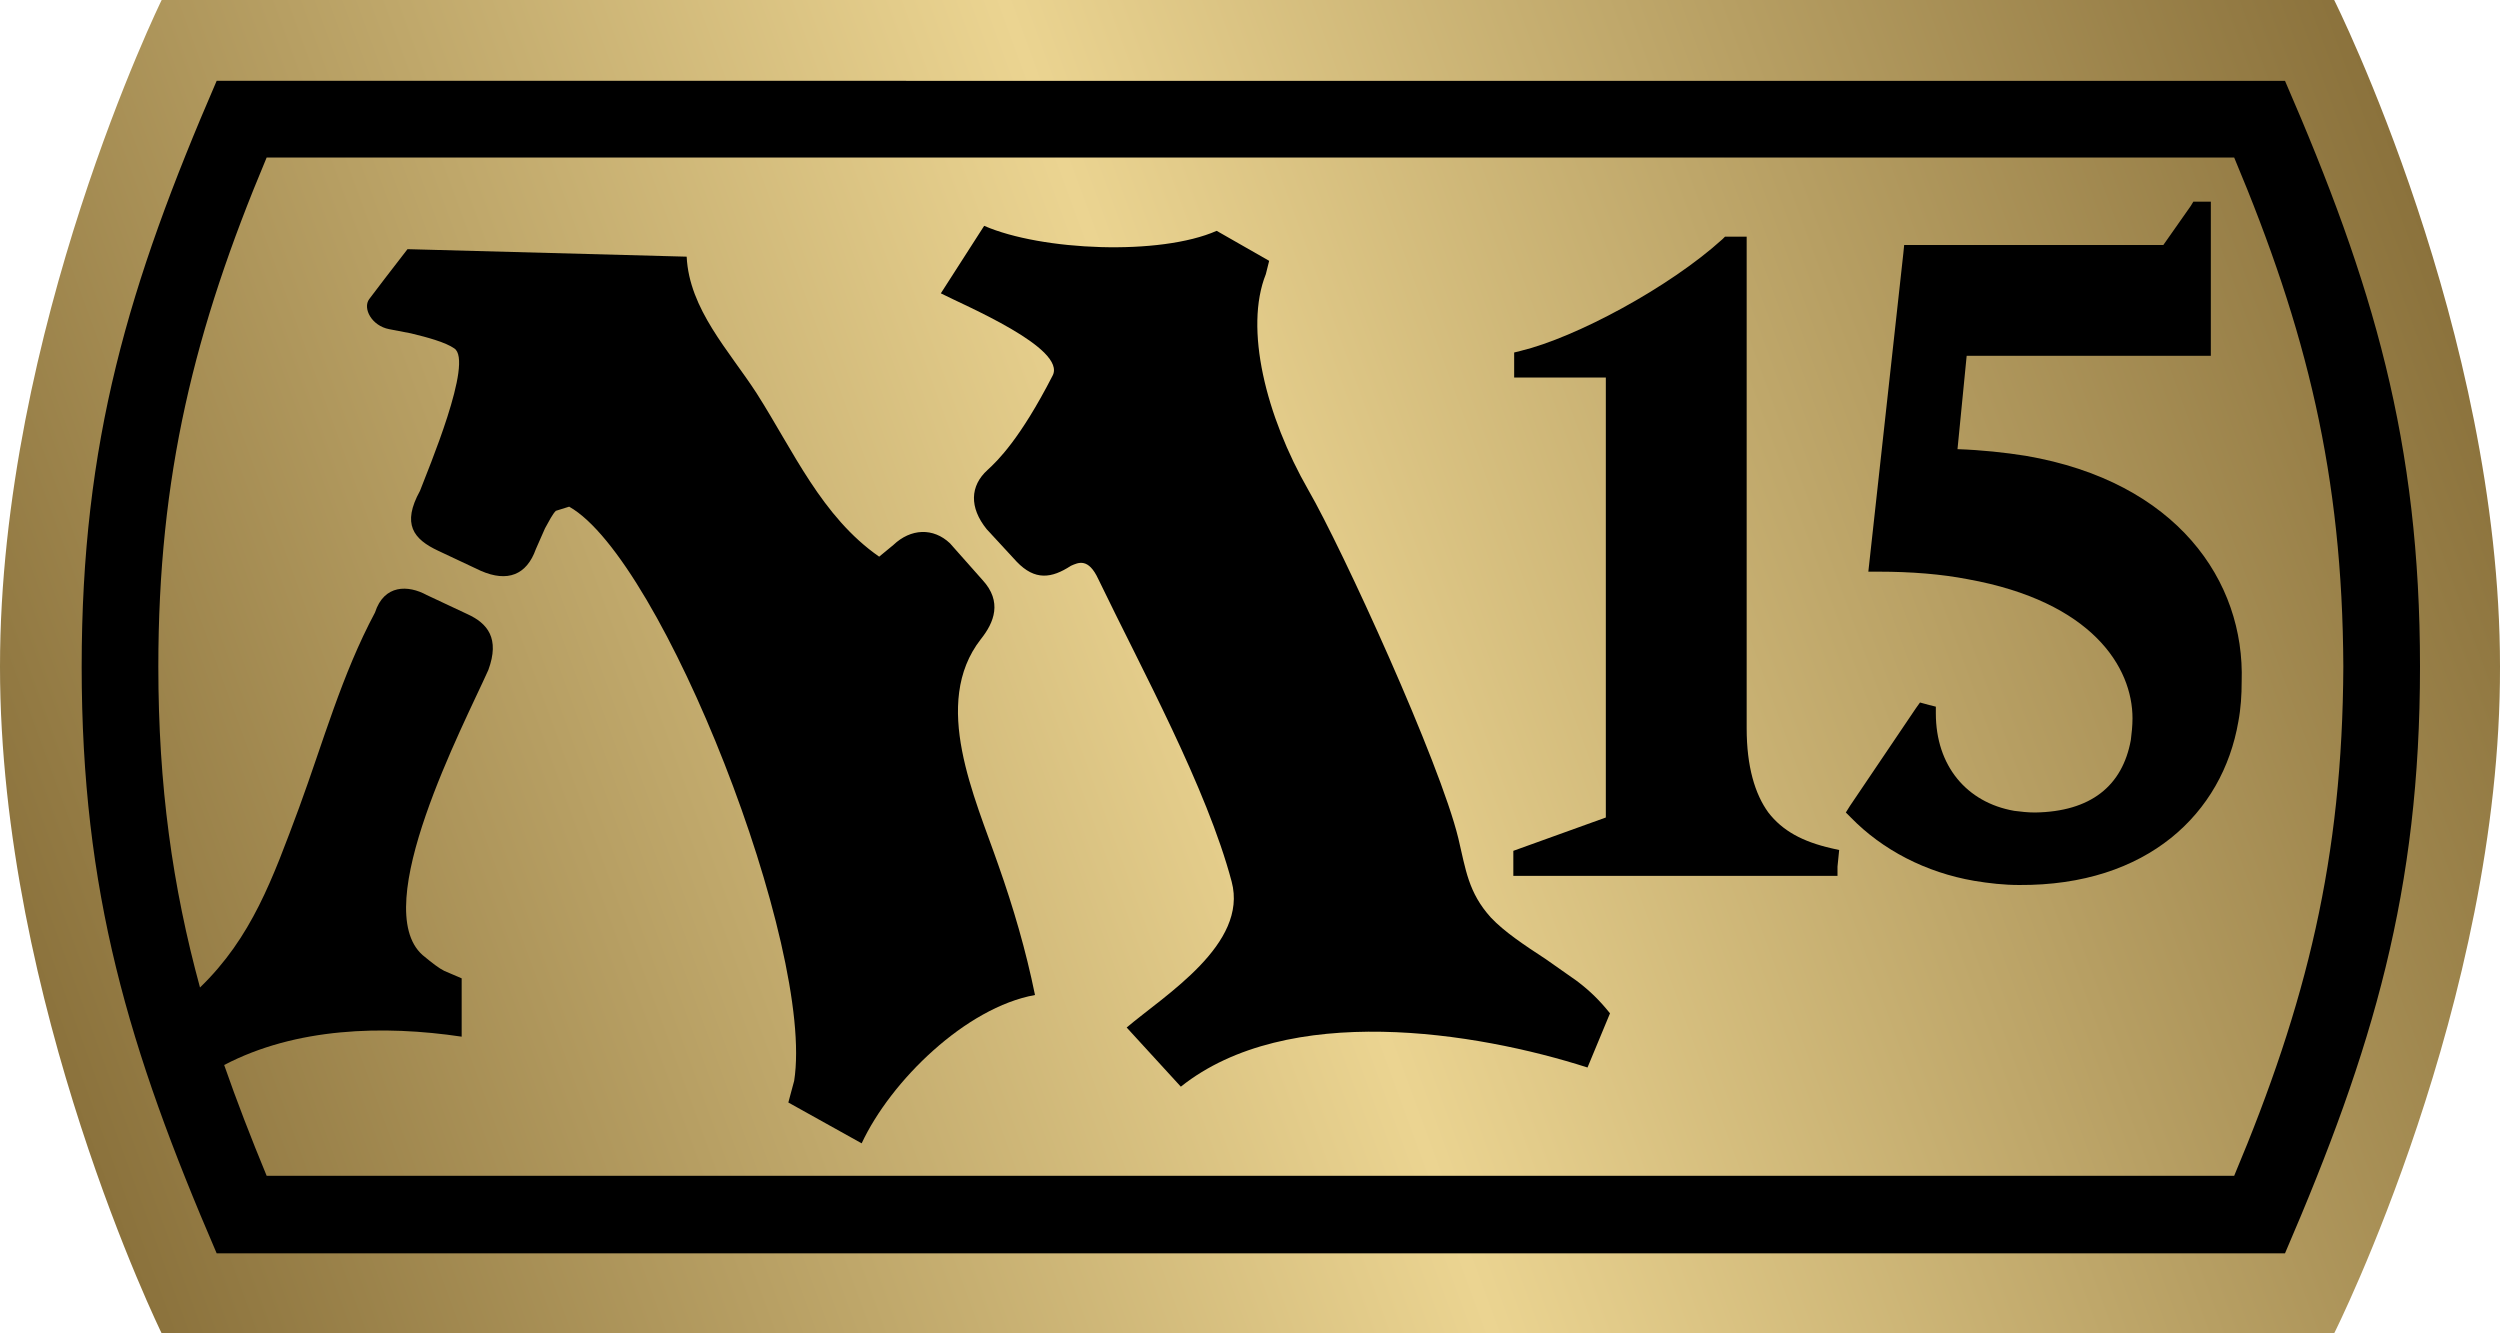 <?xml version="1.0" encoding="utf-8"?>
<!-- Generator: Adobe Illustrator 27.6.1, SVG Export Plug-In . SVG Version: 6.00 Build 0)  -->
<svg version="1.1" id="Layer_1" xmlns="http://www.w3.org/2000/svg" xmlns:xlink="http://www.w3.org/1999/xlink" x="0px" y="0px"
	 viewBox="0 0 300 160" style="enable-background:new 0 0 300 160;" xml:space="preserve">
<style type="text/css">
	.st0{fill:url(#SVGID_1_);}
</style>
<linearGradient id="SVGID_1_" gradientUnits="userSpaceOnUse" x1="8.319" y1="131.851" x2="291.327" y2="28.089">
	<stop  offset="0" style="stop-color:#8B723C"/>
	<stop  offset="0.5" style="stop-color:#EBD491"/>
	<stop  offset="1" style="stop-color:#8B723C"/>
</linearGradient>
<path class="st0" d="M149.8,0L19.4,0C19.4,0,0,39.6,0,80c0,40.4,19.4,80,19.4,80l260.7,0c0,0,20-39.8,19.9-80
	c0-40.3-19.9-80-19.9-80L149.8,0"/>
<path d="M185.5,115.1c-2.6-1.7-5-3.3-6.6-5c-2.7-3-3-5.7-3.9-9.5c-2.2-9.1-13.9-34.7-18-41.8c-5.1-8.9-7.7-19.4-5.1-25.9l0.4-1.6
	l-6.3-3.6c-6.8,3-21,2.4-27.9-0.6l-5.2,8.1c2.7,1.4,15.2,6.6,13.4,9.9c-3.9,7.6-6.6,10.2-7.8,11.3c-2.1,1.9-2.2,4.5-0.1,7.1l3.6,3.9
	c2.2,2.3,4.2,2,6.5,0.5c0.9-0.4,2.1-1,3.3,1.6c5.2,10.8,13,25,16,36.3c2,7.5-8,13.6-12.6,17.5l6.5,7.1c12.8-10.2,35.4-6.6,48.8-2.3
	l2.7-6.5c-1.2-1.5-2.4-2.7-4-3.9L185.5,115.1z"/>
<path d="M117.7,76.7c1.6-2,2.6-4.5,0.2-7.1l-3.9-4.4c-2-1.9-4.7-1.8-6.8,0.2l-1.7,1.4C98.6,62,95.2,54.1,90.8,47.2
	c-3.3-5.1-8.1-10.1-8.4-16.4l-33.5-0.9l-2.7,3.5l-1.9,2.5c-0.8,1.1,0.3,3.2,2.4,3.6l2.6,0.5c2.1,0.5,4.2,1.1,5.2,1.8
	c2.4,1.5-3.2,14.7-4.1,17.1c-2.2,4-0.8,5.8,2.2,7.2l5.1,2.4c3.2,1.4,5.5,0.5,6.6-2.6l1.1-2.5c0.5-0.9,0.9-1.7,1.3-2.1l1.6-0.5
	c11.2,6.3,29.5,53,27,68.9l-0.7,2.6l8.8,4.9c3.5-7.5,12.5-16.3,20.8-17.8c-1.1-5.4-2.6-10.5-4.4-15.6
	C117,95.7,111.7,84.4,117.7,76.7z"/>
<path d="M290.4,80c0-27-5.6-45.9-16.2-70.3L26,9.7C15.4,34.2,9.8,53,9.8,80c0,27,5.6,45.8,16.2,70.4l248.2,0
	C284.8,125.8,290.4,106.9,290.4,80z M268.1,141.1l-236.1,0c-1.9-4.6-3.6-9-5.1-13.3c8.6-4.5,19.1-4.8,28.5-3.4l0-7l-2.1-0.9
	c-0.6-0.3-1.4-0.9-2.6-1.9c-6.5-5.8,4.9-27.5,7.9-34.2c1.4-3.8-0.1-5.6-2.5-6.7l-4.9-2.3c-2.2-1.2-5.1-1.3-6.2,2.1
	C41,81,38.8,89,35.9,96.9c-3.2,8.6-5.7,15.6-11.9,21.6c-3.3-12.1-5-24.2-5-38.5c0-22.9,4.3-40.4,13-61.1l236.1,0
	c8.7,20.7,13,38.1,13.1,61.1C281.1,103,276.8,120.4,268.1,141.1z"/>
<path d="M220.7,102l-0.9-0.2c-3.5-0.8-5.9-2.1-7.6-4.3c-1.6-2.2-2.6-5.5-2.6-10.1l0-59l-1.1,0l-1.5,0l-0.3,0.3
	c-6.4,5.8-17.6,11.8-24.2,13.4l-0.8,0.2l0,0.9l0,2.1h1.1l9.9,0l0,52.8l-11.1,4l0,0.8l0,1.1l0,1.1l1.1,0l37.8,0l0-1.1L220.7,102z"/>
<path d="M243.1,54.7c-2.5-0.4-5.3-0.7-8.2-0.8l1.1-11.2l29.3,0v-1.1l0-17.4l-1.1,0l-1,0l-0.3,0.5l-3.3,4.7l-31.1,0l-0.1,1l-4.2,38.2
	l1.2,0c4,0,7.6,0.3,10.7,0.9c15,2.7,19.8,10.6,19.8,16.7c0,0.9-0.1,1.8-0.2,2.6c-1,5.5-4.8,8.6-11.5,8.7c-0.9,0-1.7-0.1-2.5-0.2
	c-5.7-1-9.4-5.4-9.4-11.7l0-0.8l-0.8-0.2l-1.1-0.3l-0.5,0.7l-7.9,11.7l-0.5,0.8l0.6,0.6c3.8,3.9,9,6.6,14.8,7.6
	c1.8,0.3,3.6,0.5,5.4,0.5c15.4,0.1,24.4-8.6,26.3-19.6c0.3-1.6,0.4-3.2,0.4-4.8C269.4,69.7,261.2,57.8,243.1,54.7z"/>
</svg>
